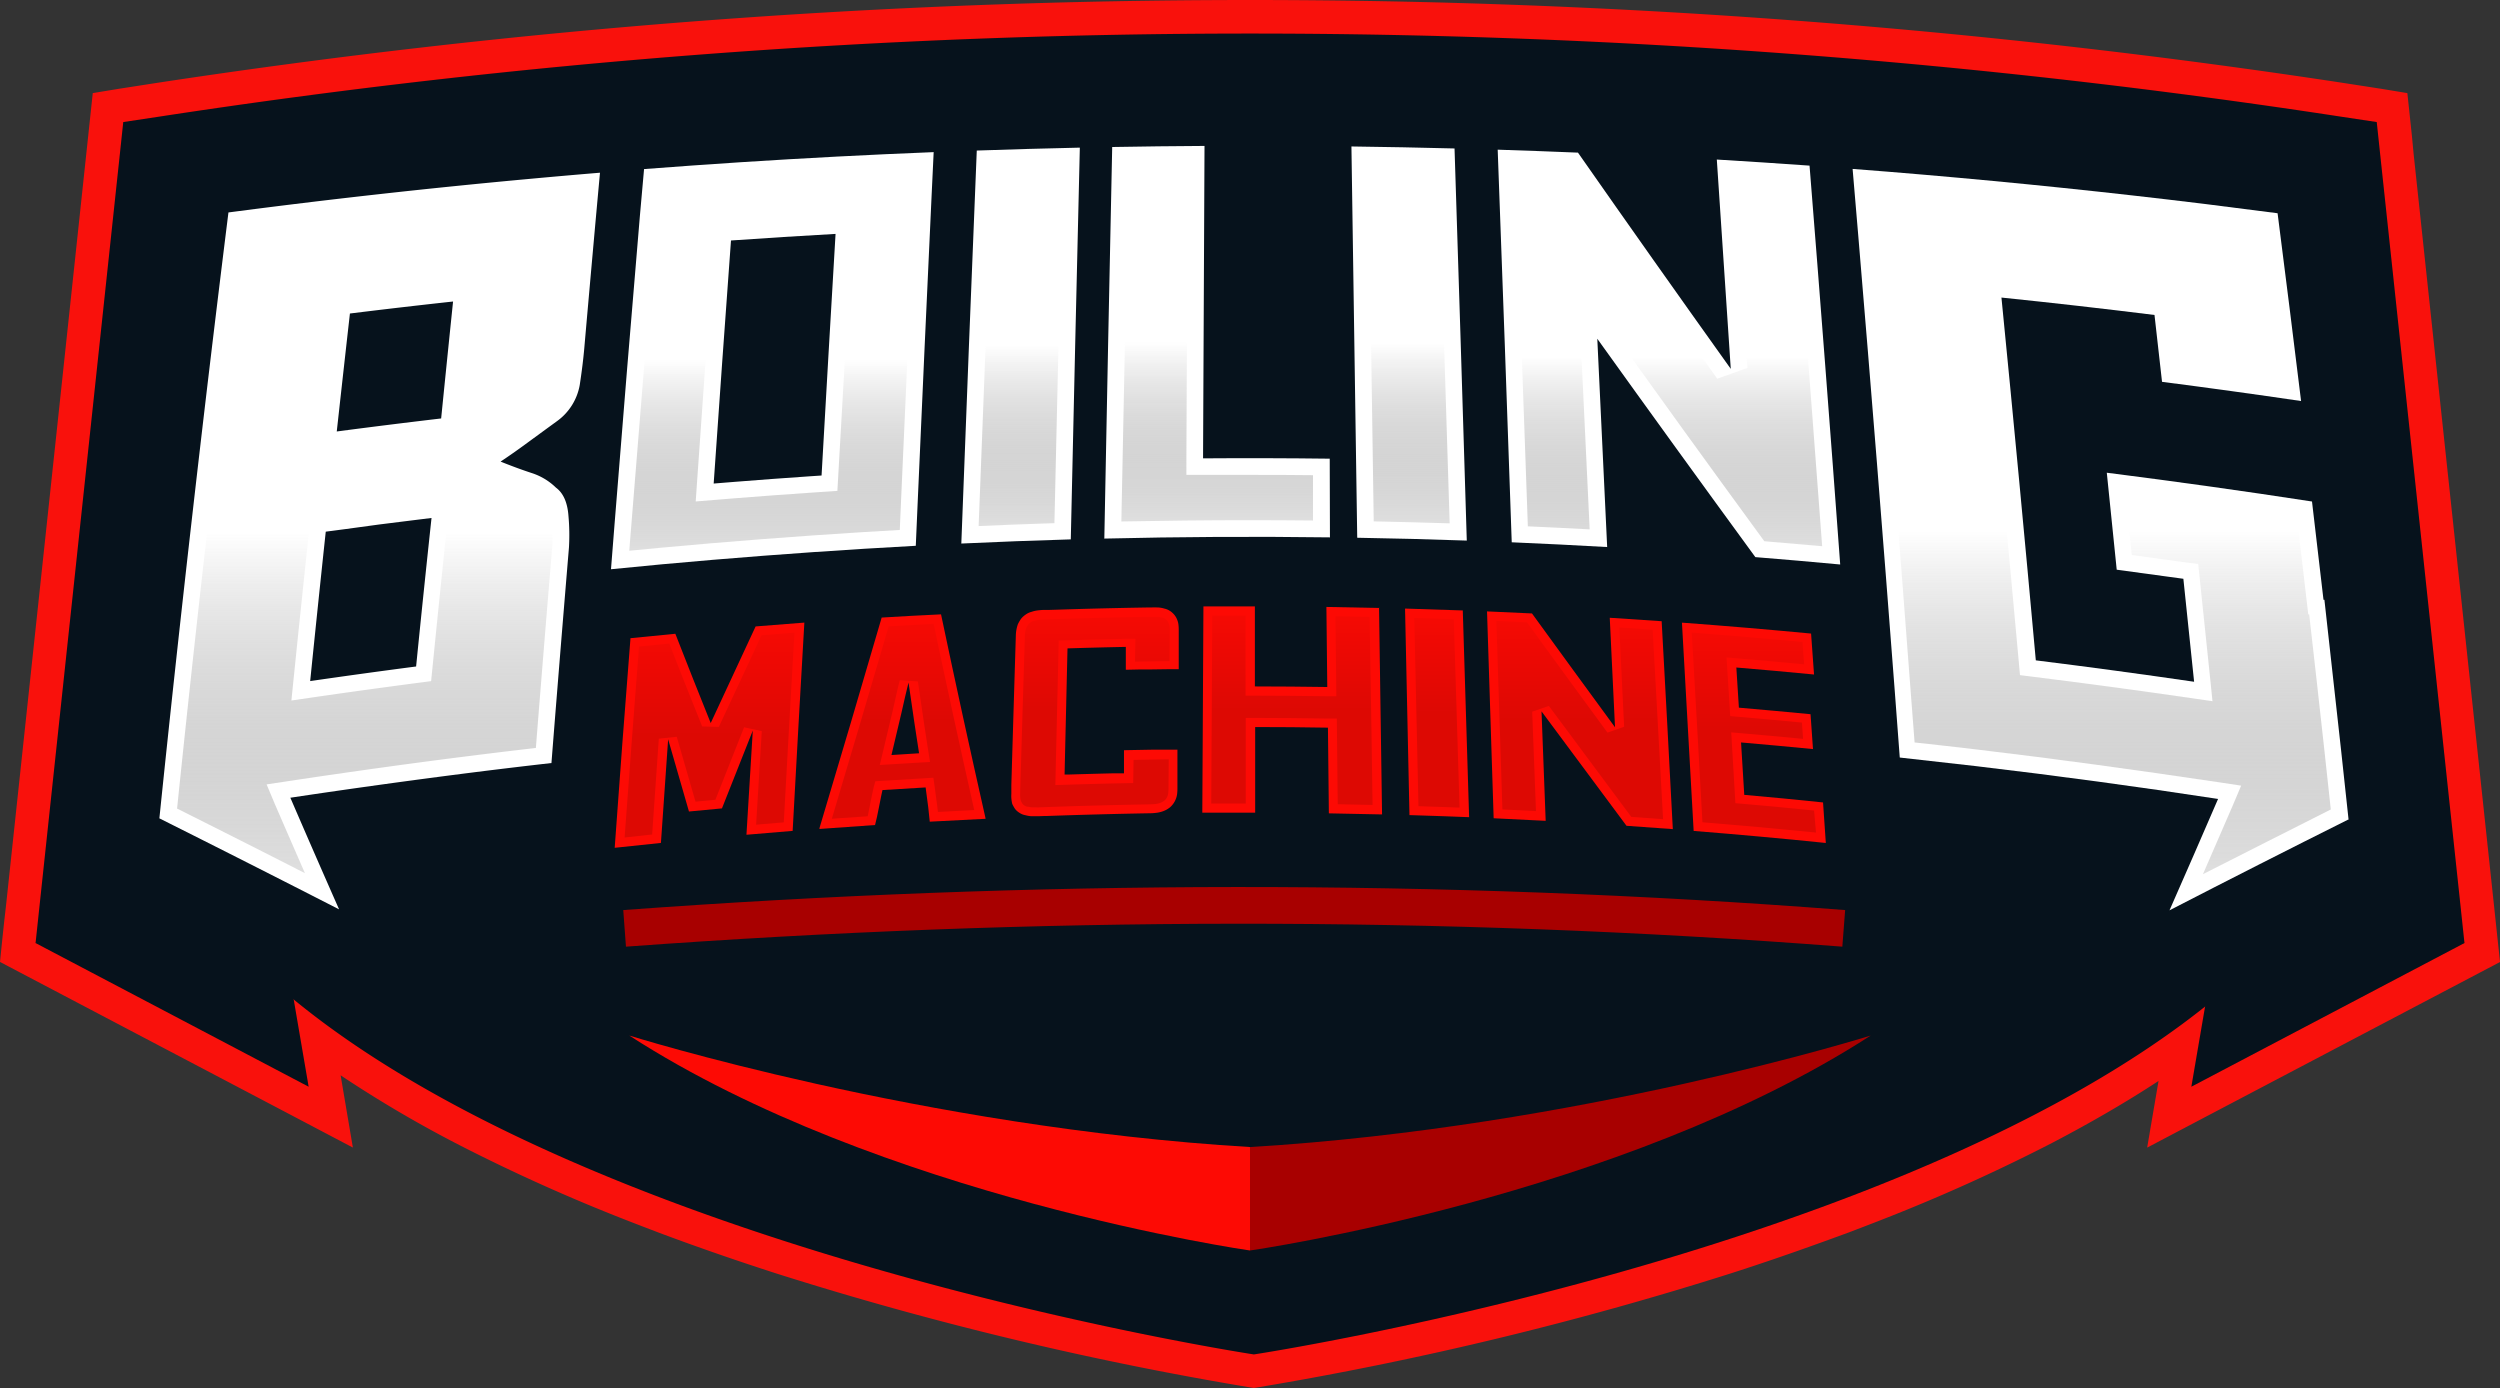<svg xmlns="http://www.w3.org/2000/svg" xmlns:xlink="http://www.w3.org/1999/xlink" viewBox="0 0 600.14 333.22"><rect x="0" y="0" width="600.14" height="333.22" fill="#333333" stroke="none"/><defs><style>.cls-1{fill:#fd0a04;}.cls-2{fill:#f9110c;}.cls-3{fill:#06121c;}.cls-4{opacity:0.25;}.cls-10,.cls-11,.cls-13,.cls-19,.cls-20,.cls-5,.cls-6,.cls-7,.cls-8,.cls-9{opacity:0.5;}.cls-5{fill:url(#linear-gradient);}.cls-6{fill:url(#linear-gradient-2);}.cls-7{fill:url(#linear-gradient-3);}.cls-8{fill:url(#linear-gradient-4);}.cls-9{fill:url(#linear-gradient-5);}.cls-10{fill:url(#linear-gradient-6);}.cls-11{fill:url(#linear-gradient-7);}.cls-12{fill:#fff;}.cls-14{fill:url(#linear-gradient-8);}.cls-15{fill:url(#linear-gradient-9);}.cls-16{fill:url(#linear-gradient-10);}.cls-17{fill:url(#linear-gradient-11);}.cls-18{fill:url(#linear-gradient-12);}.cls-19{fill:url(#linear-gradient-13);}.cls-20{fill:url(#linear-gradient-14);}.cls-21{fill:none;stroke:#a80000;stroke-miterlimit:10;stroke-width:8.81px;}.cls-22{fill:#a80000;}</style><linearGradient id="linear-gradient" x1="170.35" y1="201.05" x2="170.35" y2="151.9" gradientUnits="userSpaceOnUse"><stop offset="0.5"/><stop offset="1" stop-opacity="0.25"/></linearGradient><linearGradient id="linear-gradient-2" x1="216.78" y1="196.54" x2="216.78" y2="149.74" xlink:href="#linear-gradient"/><linearGradient id="linear-gradient-3" x1="262.84" y1="193.81" x2="262.84" y2="147.93" xlink:href="#linear-gradient"/><linearGradient id="linear-gradient-4" x1="310.15" y1="193.23" x2="310.15" y2="147.76" xlink:href="#linear-gradient"/><linearGradient id="linear-gradient-5" x1="344.98" y1="193.88" x2="344.98" y2="148.36" xlink:href="#linear-gradient"/><linearGradient id="linear-gradient-6" x1="379.24" y1="196.65" x2="379.24" y2="149.07" xlink:href="#linear-gradient"/><linearGradient id="linear-gradient-7" x1="421.03" y1="199.86" x2="421.03" y2="151.86" xlink:href="#linear-gradient"/><linearGradient id="linear-gradient-8" x1="185.5" y1="40.7" x2="185.5" y2="132.21" gradientUnits="userSpaceOnUse"><stop offset="0.5" stop-color="#fff"/><stop offset="1" stop-opacity="0.25"/></linearGradient><linearGradient id="linear-gradient-9" x1="245.03" y1="39.53" x2="245.03" y2="126.28" xlink:href="#linear-gradient-8"/><linearGradient id="linear-gradient-10" x1="292.22" y1="39.06" x2="292.22" y2="125.18" xlink:href="#linear-gradient-8"/><linearGradient id="linear-gradient-11" x1="338.23" y1="39.21" x2="338.23" y2="125.63" xlink:href="#linear-gradient-8"/><linearGradient id="linear-gradient-12" x1="400.55" y1="40.08" x2="400.55" y2="131.12" xlink:href="#linear-gradient-8"/><linearGradient id="linear-gradient-13" x1="91.05" y1="45.84" x2="91.05" y2="209.61" xlink:href="#linear-gradient-8"/><linearGradient id="linear-gradient-14" x1="504.23" y1="44.9" x2="504.23" y2="209.85" xlink:href="#linear-gradient-8"/></defs><title>Ресурс 1</title><g id="Слой_2" data-name="Слой 2"><g id="Capa_1" data-name="Capa 1"><path class="cls-1" d="M300.39,329.08a820.78,820.78,0,0,1-112.63-27.15l-2.55-.82c-8.88-2.89-17.53-5.92-25.73-9q-3.87-1.45-7.73-3a429.91,429.91,0,0,1-39.31-17.65l-1.65-.85a289.31,289.31,0,0,1-25.23-14.76q-1.45-1-2.88-1.93c-2.22-1.51-4.4-3.05-6.5-4.6l3.22,18.82L4.27,228.64,25.94,25.82l3-.48L37.62,24a1733,1733,0,0,1,524.89,0l8.66,1.35,3,.48,21.68,202.83-75.13,39.52,3-17.29c-1.43,1-2.9,2.05-4.39,3.06q-1.43,1-2.88,1.93a289.24,289.24,0,0,1-25.23,14.76l-1.65.85a429.91,429.91,0,0,1-39.31,17.65q-3.86,1.52-7.73,3c-8.19,3.08-16.85,6.1-25.73,9l-2.55.82A820.72,820.72,0,0,1,301.6,329.08l-.6.09Z"/><path class="cls-2" d="M300.07,8A1729,1729,0,0,1,561.91,27.94l8.64,1.35.9,8.46L590.7,217.91l.9,8.46L526,260.85l3.29-19.24-2,1.56q-1.48,1.14-3,2.27-3.56,2.65-7.31,5.2-1.4,1-2.83,1.9a284.24,284.24,0,0,1-24.88,14.55l-1.63.84a425.24,425.24,0,0,1-38.95,17.48q-3.83,1.51-7.67,2.95c-8.54,3.21-17.1,6.18-25.56,8.94l-2.53.82a808.78,808.78,0,0,1-112,27,808.78,808.78,0,0,1-112-27l-2.53-.82c-8.46-2.75-17-5.73-25.56-8.94q-3.84-1.44-7.67-2.95a425.24,425.24,0,0,1-38.95-17.48l-1.63-.84a284.22,284.22,0,0,1-24.88-14.55q-1.43-.94-2.83-1.9-3.75-2.55-7.31-5.2-1.51-1.13-3-2.27-2.1-1.63-4.13-3.29l3.59,21L8.53,226.37l.9-8.46L28.69,37.75l.9-8.46,8.64-1.35A1729,1729,0,0,1,300.07,8m0-8A1742.6,1742.6,0,0,0,37,20l-8.68,1.35-6.05,1-.65,6.09-.52,4.89-.38,3.56L14.56,94.65,1.48,217.06,1,221.29l-.45,4.23L0,230.92l4.81,2.53,65.56,34.48,14.34,7.55L82,259.5l-.23-1.37,1.62,1.08a293.21,293.21,0,0,0,25.58,15l1.67.86a434,434,0,0,0,39.68,17.82c2.55,1,5.17,2,7.79,3,8.26,3.1,17,6.15,25.9,9.05l2.56.83A825.32,825.32,0,0,0,299.79,333l1.2.18,1.2-.18a825.32,825.32,0,0,0,113.25-27.3l2.56-.83c8.92-2.9,17.63-6,25.9-9.05,2.62-1,5.24-2,7.79-3A434,434,0,0,0,491.38,275l1.67-.86c9-4.72,17.48-9.64,25.12-14.65l-2.73,16,14.34-7.55,65.56-34.48,4.81-2.53-.58-5.4-.45-4.23-.45-4.23-6.17-57.75L579.4,36.9,579,32.67l-.45-4.23-.65-6.09-6.05-1L563.12,20A1742.61,1742.61,0,0,0,300.07,0Z"/><polygon class="cls-3" points="300.07 312.02 114.8 264.59 79.12 217.85 90.34 141.88 91.43 41.45 127.07 84.78 235.08 92.1 375.11 93.6 487.19 82.12 503.15 93.6 526.05 123.6 503.15 232.68 492.1 260.09 392.58 300.59 300.07 312.02"/><path class="cls-3" d="M106.53,147.44l388.93,15.29v41.92c-23.84,18-62.17,35.39-110.52,49.83a789.56,789.56,0,0,1-84,20,784.17,784.17,0,0,1-82.75-19.6c-48.93-14.52-87.67-32-111.7-50.18V147.44m-50-52v131.5C123.83,298.21,301,325.14,301,325.14s177.16-26.92,244.47-98.21V114.66L56.53,95.43Z"/><path class="cls-3" d="M591.61,226.38l-.9-8.46L571.45,37.76l-.9-8.46L561.91,28A1729,1729,0,0,0,38.23,28L29.59,29.3l-.9,8.46L9.44,217.92l-.9,8.46,9.31-1.45q47.86-7.33,96-12.16l-.57,8.25-.58,8.42,9.42-.92a1875.09,1875.09,0,0,1,343.52-1.15l9.42.86-.54-8.41-.53-8.25q54.31,5.09,108.35,13.37Z"/><path class="cls-1" d="M170.61,173.57q-4.31-10.7-8.49-21.43-5.39.51-10.77,1.06-2,25.22-3.79,50.32,5.54-.61,11.1-1.17.85-12.42,1.73-24.87,2.48,8.68,5,17.33l7.92-.75q3.72-9.35,7.4-18.67-.77,12.51-1.52,25,5.54-.49,11.09-.93,1.36-24.95,2.81-50-5.86.44-11.7.92Q176,162,170.61,173.57Z"/><path class="cls-1" d="M211.65,148.25q-7.35,25.24-14.94,50.57V199q6.67-.5,13.35-.95.19-.65.46-1.92t.53-2.6l.48-2.42c.14-.72.24-1.2.31-1.45q5.17-.33,10.36-.63.39,2.69.63,4.78t.36,3.44q6.69-.38,13.39-.69v-.14q-5.53-24.46-10.68-48.94Q218.76,147.81,211.65,148.25Zm2.35,33,2.4-10.13q.5-2.17.91-4t.79-3.26q.81,5.59,1.44,9.87t1.09,7.1Z"/><path class="cls-1" d="M282.62,148.85a4.3,4.3,0,0,0-1.2-1.76,4.09,4.09,0,0,0-1.93-1,6.31,6.31,0,0,0-1.41-.26c-.51,0-1-.06-1.57,0l-1.21,0q-11,.18-22,.54l-1.61.05-1.13,0c-.54,0-1,.06-1.53.12a6.56,6.56,0,0,0-1.38.33,4.15,4.15,0,0,0-1.14.47,6.34,6.34,0,0,0-.91.68,3.92,3.92,0,0,0-.71.85c-.2.32-.38.64-.55,1a8.79,8.79,0,0,0-.48,2.58q-.55,18-1.08,35.95l0,1,0,1.14A8,8,0,0,0,243,193a10,10,0,0,0,.51.94,3.19,3.19,0,0,0,.68.79,5.23,5.23,0,0,0,.89.6,3.74,3.74,0,0,0,1.15.38,6.36,6.36,0,0,0,1.4.23c.5,0,1,0,1.57,0l1.41-.05.5,0q12.38-.44,24.78-.66.83,0,1.62-.1a6.84,6.84,0,0,0,1.45-.31,5.64,5.64,0,0,0,2-1.1,5.15,5.15,0,0,0,1.6-3,10.71,10.71,0,0,0,.09-1.35q0-2.49,0-5,0-2.21,0-4.41l-3.37,0-2.47,0-4.36.08-2.63.05,0,3.06,0,2.49-1.48,0-1.07,0q-5.32.13-10.64.29l-1.07,0q.15-6.7.31-13.39.11-4.77.22-9.55l.1-4.28.07-3.06q7-.22,14-.36,0,1.39,0,2.78l0,2.71,3.34-.07,2.44,0,4.23-.06,2.69,0q0-.53,0-1.07v-.64q0-.75,0-1.49l0-2.42q0-.39,0-.78t0-.85q0-.5,0-1t0-1.14a10.88,10.88,0,0,0-.07-1.35A4.45,4.45,0,0,0,282.62,148.85Z"/><path class="cls-1" d="M318.41,145.7q.11,9.61.21,19.22-8.69-.13-17.38-.14,0-9.61,0-19.21-6.18,0-12.35,0-.14,24.76-.27,49.52,6.35,0,12.69,0,0-10.28,0-20.56,8.74,0,17.47.15.11,10.28.22,20.57,6.39.1,12.77.26-.35-24.77-.72-49.56Q324.71,145.79,318.41,145.7Z"/><path class="cls-1" d="M337.29,146.09q.54,24.79,1.06,49.58l8.32.27,6,.23q-.74-24.81-1.52-49.63Q344.23,146.28,337.29,146.09Z"/><path class="cls-1" d="M386.43,148.3q.64,13.15,1.26,26.28-10.08-13.75-19.93-27.32-5.4-.26-10.79-.49.82,24.84,1.59,49.66,6.25.28,12.49.62-.49-13.14-1-26.28,10.09,13.64,20.4,27.47,5.56.38,11.12.8-1.3-24.93-2.68-49.91Q392.66,148.68,386.43,148.3Z"/><path class="cls-1" d="M418.72,190.81q-.38-6.29-.77-12.58,8.65.75,17.27,1.59-.29-4.18-.59-8.37-8.59-.83-17.2-1.57-.3-4.82-.61-9.64,9.34.78,18.65,1.68-.35-4.91-.71-9.83-15.46-1.47-31-2.62,1.44,25,2.81,50,15.91,1.27,31.73,2.89-.33-4.86-.67-9.73Q428.2,191.64,418.72,190.81Z"/><g class="cls-4"><path class="cls-5" d="M149.94,201.05c1.1-15.06,2.27-30.46,3.46-45.84l7.27-.72c2.57,6.59,5.22,13.28,7.89,19.9l4,.11q5.16-11,10.25-22l7.9-.62c-.9,15.57-1.76,30.86-2.56,45.53l-6.64.56q.67-11.22,1.36-22.45l-4.25-.94q-3.43,8.7-6.89,17.41l-4.77.45q-2.28-7.78-4.5-15.57l-4.31.45q-.81,11.52-1.6,23Z"/><path class="cls-6" d="M199.69,196.54c4.72-15.81,9.31-31.32,13.64-46.18q5.39-.33,10.79-.61c3.1,14.7,6.37,29.72,9.75,44.71l-8.72.45q-.07-.64-.16-1.38-.25-2.11-.64-4.83l-.29-2-2,.12q-5.19.3-10.37.63l-1.57.1-.41,1.52c-.07.27-.19.8-.35,1.6l-.48,2.42c-.18.88-.56,2.77-.58,2.86ZM216,163.29q-.4,1.49-.81,3.35t-.9,4c-.8,3.37-3.09,13-3.09,13l3-.18,6.62-.4,2.44-.14-.39-2.41q-.45-2.81-1.08-7.07t-1.44-9.86Z"/><path class="cls-7" d="M248.55,193.81l-.77,0a4.24,4.24,0,0,1-.92-.15l-.11,0-.11,0a1.57,1.57,0,0,1-.47-.15,3.08,3.08,0,0,1-.53-.36,1,1,0,0,1-.22-.25c-.12-.19-.23-.39-.33-.59a5.77,5.77,0,0,1-.2-1.69l.06-2.14q.53-18,1.08-35.94a6.57,6.57,0,0,1,.32-1.8c.12-.23.25-.45.38-.67a1.73,1.73,0,0,1,.32-.38,4.17,4.17,0,0,1,.6-.44,2,2,0,0,1,.53-.21l.1,0,.1,0a4.36,4.36,0,0,1,.92-.22c.41-.05.85-.09,1.32-.11l2.73-.09c7.27-.24,14.67-.42,22-.54l1.48,0c.37,0,.74,0,1.1,0a4.19,4.19,0,0,1,.92.17l.15,0a1.89,1.89,0,0,1,.91.49,2.24,2.24,0,0,1,.66.95,2.47,2.47,0,0,1,.19.69,8.83,8.83,0,0,1,.05,1.08l-.06,7.24-4.77.07-3.51.06.09-5.48-2.28,0q-7,.15-14.05.36l-2.08.06-.81,34.69,3.4-.1q5.3-.17,10.62-.29l4.67-.1.09-5.55,7.32-.13,1.12,0-.06,7.14a8.47,8.47,0,0,1-.07,1.08,2.3,2.3,0,0,1-.17.62,2.48,2.48,0,0,1-.68,1,3.43,3.43,0,0,1-1.23.66,4.82,4.82,0,0,1-1,.22q-.69.07-1.42.08c-8.17.14-16.52.36-24.82.66l-1.91.07Z"/><path class="cls-8" d="M329.49,193.23l-8.36-.17-.22-20.57-2.15,0c-5.86-.09-11.75-.14-17.5-.15h-2.21l0,20.56h-.47l-7.81,0q.12-22.56.24-45.12l7.74,0H299L299,167h2.19c5.7,0,11.54.06,17.35.14l2.26,0-.21-19.21,8.19.15Q329.17,170.66,329.49,193.23Z"/><path class="cls-9" d="M346.75,193.74l-6.24-.21q-.47-22.59-1-45.18,4.74.14,9.48.31.71,22.61,1.38,45.21Z"/><path class="cls-10" d="M399.23,196.65l-7.63-.55q-10-13.41-19.79-26.65l-4,1.39q.46,11.94.91,23.87l-8.06-.4q-.71-22.62-1.45-45.25l7.35.34c6.1,8.4,12.6,17.3,19.32,26.47l4-1.41q-.56-11.91-1.15-23.83l8,.54Q398,173.94,399.23,196.65Z"/><path class="cls-11" d="M435.94,199.86c-9.06-.91-18.21-1.74-27.26-2.47-.83-15.21-1.69-30.5-2.56-45.53,8.78.67,17.7,1.42,26.58,2.25l.39,5.37c-5.36-.51-10.75-1-16.08-1.44l-2.54-.21.88,14.08,1.89.16c5,.43,10.17.89,15.32,1.39q.14,2,.28,3.91c-5-.48-9.89-.93-14.7-1.34l-2.55-.22,1,17,1.89.17c5.63.49,11.35,1,17,1.6Z"/></g><path class="cls-12" d="M207.56,131.73h0q6.14-.38,12.28-.71.24-5.49.48-11,1.59-36.22,3.29-72.5.26-5.5.52-11-5.82.23-11.65.5h0q-23.14,1.07-46.25,2.71-5.81.41-11.62.86-.48,5.61-1,11.22-3.14,37-6.06,73.7-.44,5.57-.88,11.14,6.09-.61,12.19-1.18Q183.16,133.24,207.56,131.73Zm-32.09-74q12.55-.88,25.11-1.58-1.72,29-3.36,58l-2.7.18q-9.14.62-18.27,1.35l-2.84.23-2.09.17Q173.34,86.91,175.48,57.71Z"/><path class="cls-12" d="M259.22,35.44q-12.37.27-24.74.7-1.93,47.2-3.71,94.34,13.13-.61,26.28-1Q258.09,82.48,259.22,35.44Z"/><path class="cls-12" d="M319.26,129q0-9.44-.05-18.89-15.2-.19-30.41-.08.16-37.5.35-75-11.08.06-22.16.26-1,47-1.89,94Q292.17,128.64,319.26,129Z"/><path class="cls-12" d="M352.11,129.77q-1.42-47-2.94-94.13-12.37-.32-24.75-.48.72,47,1.39,93.93Q339,129.31,352.11,129.77Z"/><path class="cls-12" d="M385.81,131.32q-1.16-25-2.37-50,18.55,25.88,37.94,52.42,10.2.82,20.37,1.77-3.51-47.72-7.36-95.75-11.12-.79-22.26-1.46,1.71,25.15,3.35,50.25Q396.71,62.27,378.8,36.64q-9.63-.4-19.27-.71,1.75,47.15,3.37,94.25Q374.36,130.67,385.81,131.32Z"/><g class="cls-13"><path class="cls-14" d="M151.57,125.84c1.89-23.85,3.93-48.64,6.06-73.68l.67-7.83,8.21-.6c15.32-1.09,30.85-2,46.15-2.71l7.26-.32-.31,6.64c-1.14,24.47-2.25,48.87-3.29,72.51l-.32,7.37-8.69.51c-16.05,1-32.47,2.26-48.79,3.77l-7.46.71Zm48.79-73.7c-8.41.47-16.88,1-25.17,1.59l-3.46.24-.25,3.46c-1.44,19.67-2.83,39.29-4.15,58.31l-.32,4.64,9.56-.78c6-.48,12.18-.93,18.23-1.34l6.22-.42.2-3.53c1.06-18.83,2.19-38.33,3.35-57.94l.27-4.48Z"/><path class="cls-15" d="M234.93,126.28c1.06-27.95,2.2-56.93,3.39-86.28,5.6-.18,11.22-.34,16.8-.48-.7,28.91-1.36,57.83-2,86.07C247.09,125.79,241,126,234.93,126.28Z"/><path class="cls-16" d="M269.19,125.18c.54-28,1.12-56.9,1.72-86,4.74-.07,9.5-.13,14.22-.17Q285,74.53,284.8,110l0,4,4,0q5.64,0,11.28,0c5,0,10.08,0,15.11.07l0,10.88c-5-.05-10.12-.08-15.15-.08C289.86,124.86,279.48,125,269.19,125.18Z"/><path class="cls-17" d="M348,125.63c-6.09-.19-12.19-.35-18.23-.47q-.61-43-1.27-85.94c5.58.08,11.21.19,16.81.33C346.22,68.54,347.13,97.46,348,125.63Z"/><path class="cls-18" d="M437.42,131.12c-4.66-.42-9.31-.82-13.88-1.19-13.89-19-25.95-35.72-36.84-50.92l-7.25,2.52q1.1,22.79,2.16,45.55c-5-.27-9.93-.51-14.84-.73-1-27.94-2-56.92-3.08-86.27,4.32.15,8.66.31,13,.48C387.38,55.92,399,72.41,412.23,90.9l7.25-2.58c-1-15-2-30.39-3-45.72,4.74.29,9.51.61,14.24.94C433.05,73.24,435.32,102.66,437.42,131.12Z"/></g><path class="cls-12" d="M54.84,51q-9.21,73.94-16.58,145.45,21.31,10.67,43.14,21.85-5.93-13.42-11.7-26.8,22.08-3.32,44.45-6.15,9.09-1.14,18.23-2.18.65-8.29,1.32-16.6,1.41-17.53,2.88-35.11a51.28,51.28,0,0,0-.12-7.65q-.36-4.8-3-6.75a14.81,14.81,0,0,0-5.87-3.52q-3.47-1.14-7.42-2.73,3-2,6-4.2t7.61-5.56a13.59,13.59,0,0,0,5.39-8.63q.75-4.93,1.09-8.81,1.09-12.46,2.21-24.94.77-8.6,1.56-17.21-8.56.71-17.11,1.5Q90.78,46.28,54.84,51Zm45,109q-12.73,1.66-25.38,3.5,1.82-17.88,3.74-35.87L83,127,91,125.91l8-1,4.59-.57Q101.67,142.19,99.89,160Zm6-59.54q-12.55,1.48-25,3.12Q82.4,89.45,84,75.26q12.36-1.53,24.76-2.88Q107.31,86.44,105.9,100.45Z"/><path class="cls-19" d="M73.2,209.61C63,204.4,52.7,199.21,42.51,194.1c4.54-44.09,9.89-91,15.91-139.54,22.79-2.95,45.93-5.51,68.83-7.62,4.14-.38,8.27-.75,12.33-1.09q-.57,6.23-1.12,12.46-1.12,12.49-2.22,25c-.22,2.48-.57,5.36-1.06,8.56a9.63,9.63,0,0,1-3.85,6c-3,2.17-5.58,4-7.59,5.54s-3.85,2.79-5.79,4.06l.7,7.06c2.65,1.07,5.23,2,7.66,2.82a10.75,10.75,0,0,1,4.31,2.56l.21.21.24.17c1,.71,1.29,2.47,1.39,3.82a47.74,47.74,0,0,1,.12,7q-1.47,17.59-2.88,35.12-.54,6.67-1.06,13.32c-5,.58-10,1.18-15,1.81-14.1,1.76-28.67,3.78-44.55,6.17L64,188.3,66,193.07C68.53,198.9,70.91,204.38,73.2,209.61Zm25.24-88.7-8,1-8,1.06-7.89,1.08-.33,3.12c-1.29,12.09-2.55,24.17-3.75,35.89l-.52,5.1,5.07-.74c8.54-1.24,17.06-2.41,25.32-3.5l3.15-.41.32-3.16c1.17-11.71,2.4-23.71,3.65-35.66l.52-5Zm9.88-52.51c-8.25.9-16.6,1.88-24.81,2.89l-3.13.39L80,74.81q-1.6,14.2-3.15,28.33l-.56,5.07,5.05-.67c8.32-1.1,16.73-2.14,25-3.12l3.19-.38.32-3.2q1.41-14,2.86-28.06l.51-4.93Z"/><path class="cls-12" d="M563.67,196.76l.11,0v-.07h0q-.88-8.29-1.79-16.62-2-18-4-36.08l-.22,0q-1.35-11.77-2.76-23.6-24.5-3.77-49.26-6.91,1.21,11.66,2.38,23.28,8,1.06,16,2.18,1.31,12.39,2.58,24.72-18.91-2.76-38-5.14-3.92-43.32-8.25-87.09,18.4,1.9,36.74,4.18.91,8,1.81,16.05,16.73,2.16,33.38,4.61-2.74-22.43-5.64-45.08-8.51-1.12-17-2.17l-1.21-.15q-33.27-4.06-66.69-6.93-8.56-.74-17.12-1.39.71,8.27,1.4,16.52,4.58,54.43,8.69,108.42.62,8.19,1.23,16.36,9.16,1,18.28,2.06,29.3,3.46,58.13,7.88-5.76,13.35-11.66,26.74Q542.43,207.38,563.67,196.76Z"/><path class="cls-20" d="M528.83,209.85c2.27-5.2,4.64-10.66,7.16-16.49L538,188.6l-5.13-.78c-20.12-3-39.72-5.7-58.26-7.89-5-.59-10.06-1.17-15-1.7q-.49-6.52-1-13C456,130.31,453.09,93.82,450,56.73q-.5-5.91-1-11.83c4.11.33,8.26.67,12.39,1,22.15,1.9,44.54,4.23,66.54,6.92l1.21.15c4.63.57,9.31,1.16,13.94,1.76,1.59,12.45,3.14,24.79,4.61,36.8-8.41-1.21-16.83-2.37-25.15-3.46q-.72-6.46-1.46-12.94L520.71,72l-3.13-.39c-12.22-1.52-24.61-2.93-36.82-4.19l-4.87-.5.48,4.88c2.94,29.72,5.71,59,8.25,87.06l.29,3.21,3.2.4c12.36,1.53,25.12,3.26,37.93,5.12l5.08.74-.52-5.11q-1.27-12.34-2.58-24.73l-.33-3.1L524.6,135c-4.25-.6-8.56-1.19-12.85-1.77q-.76-7.55-1.54-15.12c13.52,1.75,27.32,3.7,41.15,5.8q1.22,10.31,2.4,20.56l.35,3,.22,0c1.28,11.19,2.52,22.29,3.69,33q.76,6.94,1.5,13.85C549.29,199.49,539,204.67,528.83,209.85Z"/><path class="cls-21" d="M149.94,222.86c98.08-7.22,195.66-7.5,292.66,0"/><polygon class="cls-3" points="591.61 226.38 526.05 260.87 532.47 223.37 542.22 214.19 554.47 210.8 572.47 210.8 591.61 226.38"/><polygon class="cls-3" points="8.53 226.38 74.09 260.87 67.67 223.37 57.92 214.19 45.67 210.8 27.67 210.8 8.53 226.38"/><path class="cls-1" d="M300.07,275.36v24.83s-88.84-12.71-149-51.6C151.07,248.58,221.13,270.6,300.07,275.36Z"/><path class="cls-22" d="M300.07,275.36v24.83s88.84-12.71,149-51.6C449.07,248.58,379,270.6,300.07,275.36Z"/></g></g></svg>